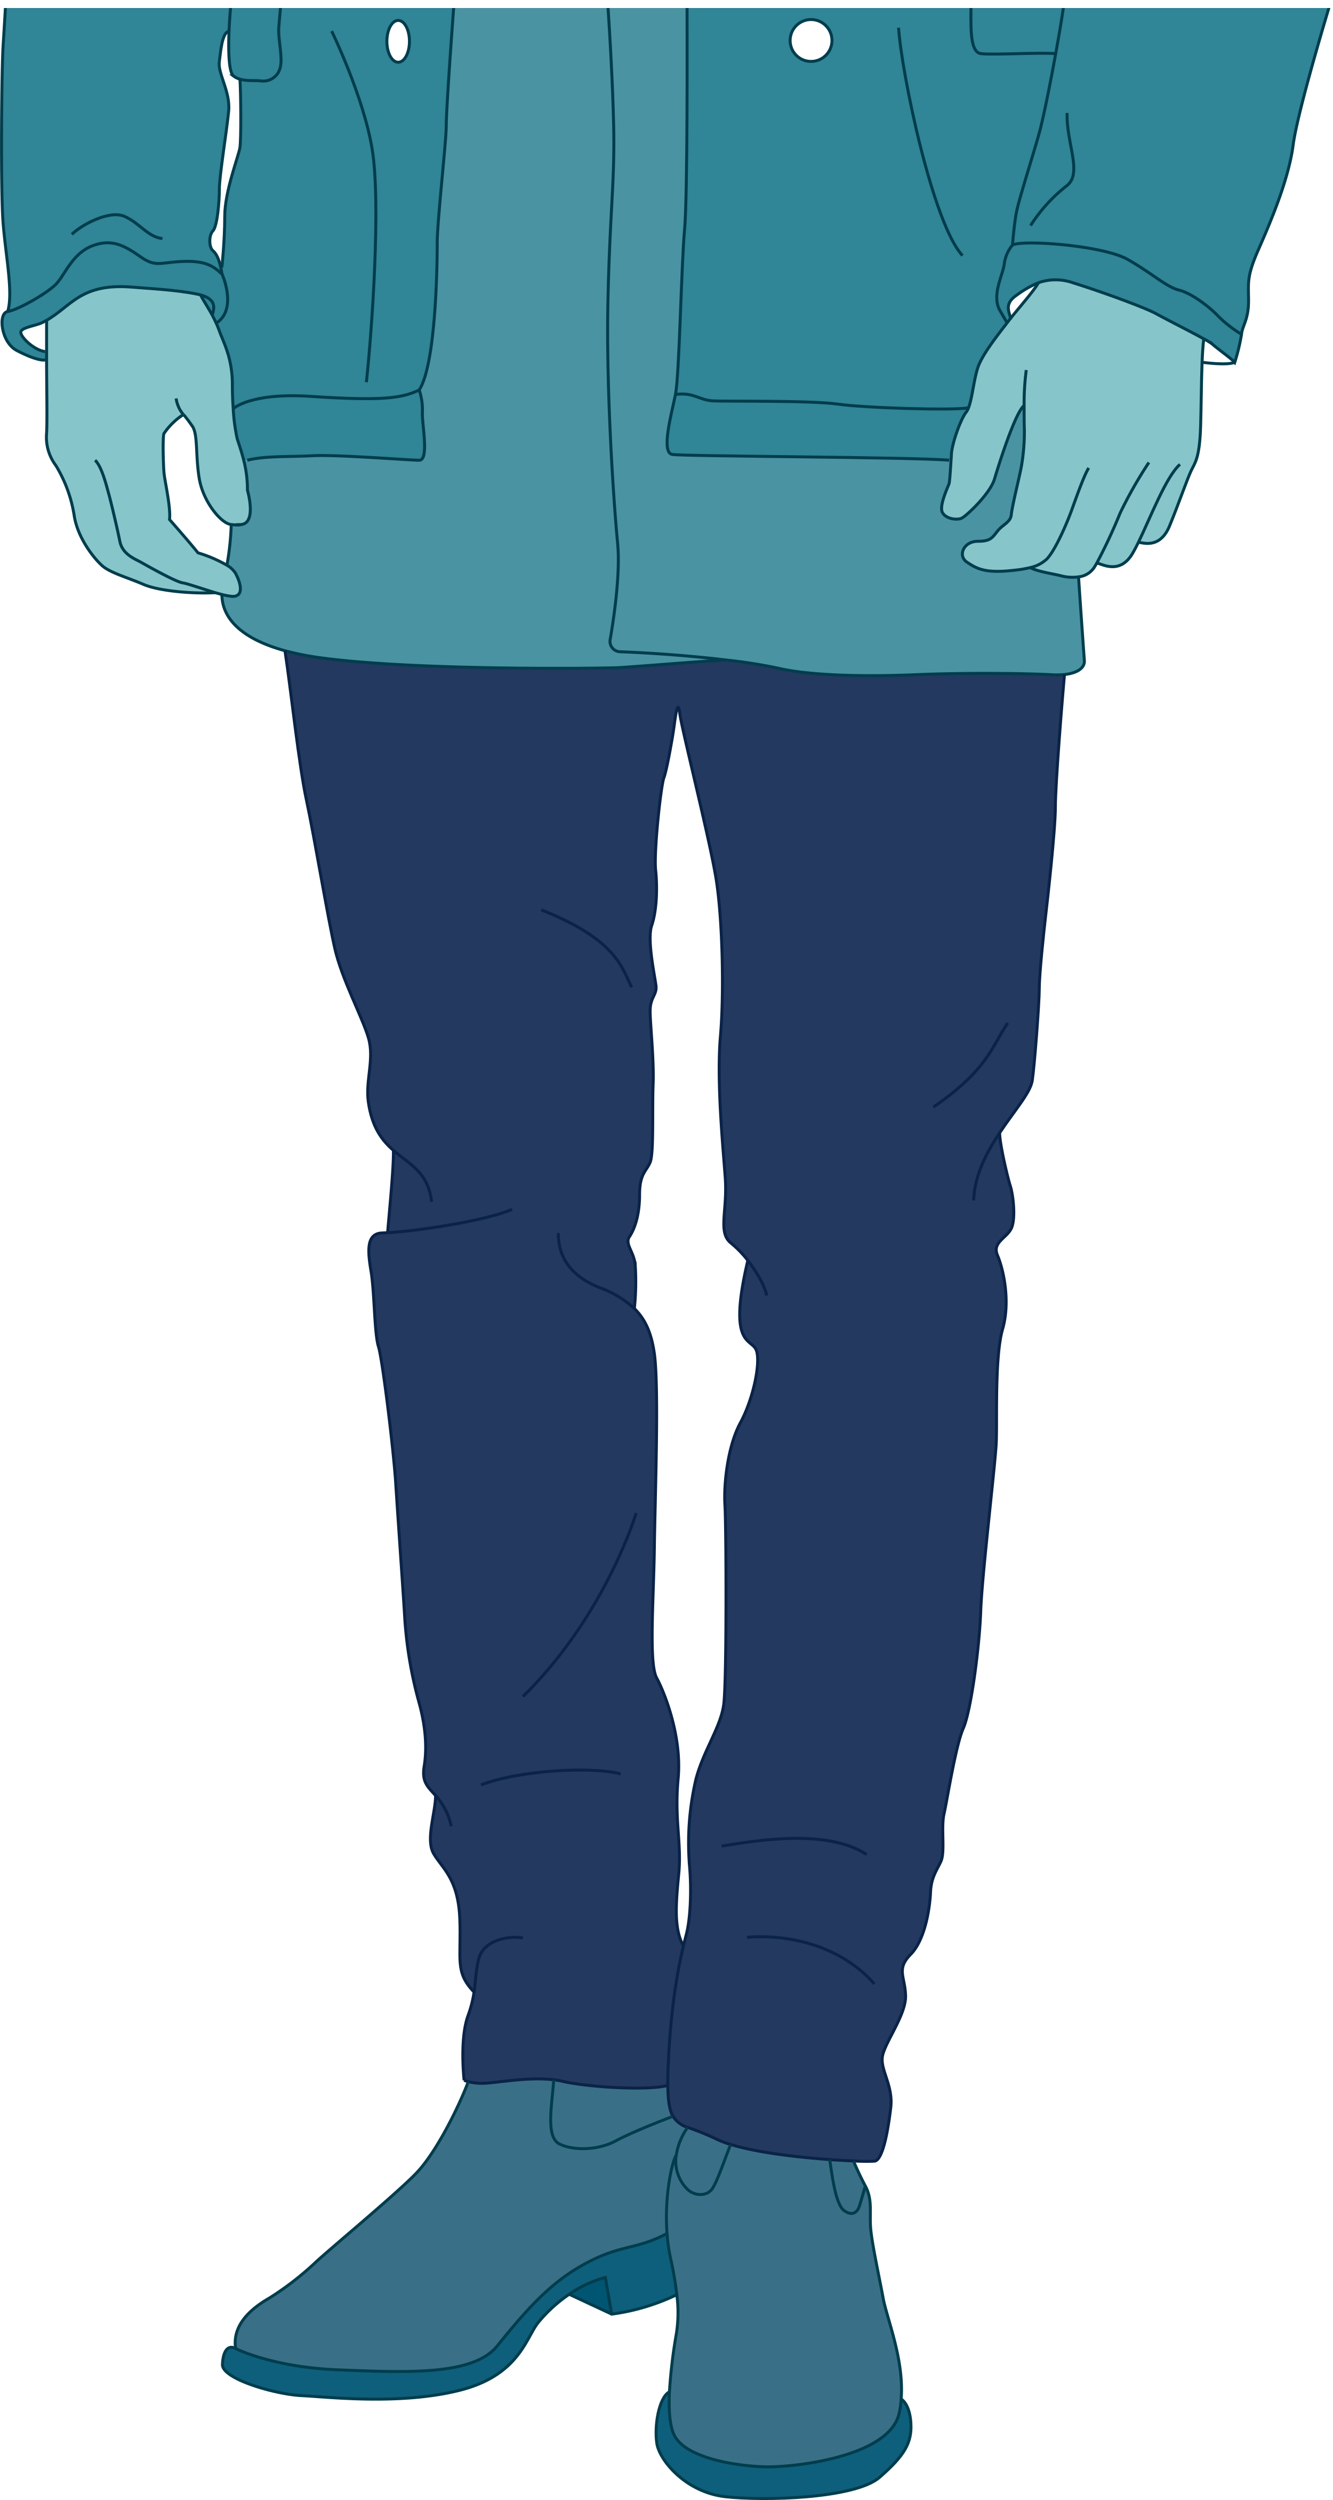 <svg xmlns="http://www.w3.org/2000/svg" xmlns:xlink="http://www.w3.org/1999/xlink" viewBox="0 0 337.01 631.72"><defs><style>.cls-1,.cls-10,.cls-11{fill:none;}.cls-2{clip-path:url(#clip-path);}.cls-3{fill:#308596;}.cls-4{fill:#86c5c9;}.cls-5{fill:#4a93a2;}.cls-6{fill:#233960;}.cls-7{fill:#0e5f7b;}.cls-8{fill:#3a7087;}.cls-9{fill:#005573;}.cls-10{stroke:#023d4d;}.cls-10,.cls-11{stroke-miterlimit:10;stroke-width:0.75px;}.cls-11{stroke:#0a2347;}</style><clipPath id="clip-path" transform="translate(-7.54)"><rect class="cls-1" y="2.02" width="350" height="643.2"/></clipPath></defs><title>guy</title><g id="Layer_2" data-name="Layer 2"><g id="Layer_1-2" data-name="Layer 1"><g class="cls-2"><path class="cls-3" d="M276.6.38H344s-8.39,27.51-9.52,36.22S328.81,56,325.73,63s-2.53,8.39-2.53,13.1-1.62,6.28-1.78,8.39A30.45,30.45,0,0,1,315.63,80c-2.2-2.36-6.76-5.86-10-6.68s-6.68-4.15-12.94-7.73-26.62-5-29.15-3.66c0,0,.37-5.13,1-8.3s4-13.8,5.73-19.9c1-3.71,2.76-12.22,4.19-20.15C275.36,8.45,276.18,3.58,276.6.38Z" transform="translate(-7.54)"/><path class="cls-3" d="M321.41,84.46a50.79,50.79,0,0,1-1.71,7.08c-.65-.81-4.64-3.66-5.69-4.64a15.81,15.81,0,0,0-2.12-1.3c-3.45-1.91-9.95-5.17-12.05-6.35-2.77-1.54-13.92-5.61-21-7.81a13.18,13.18,0,0,0-8.73-.05,25.54,25.54,0,0,0-5.51,3.14c-3.31,2.22-1.89,4.19-1.57,5.94l-.57.74-.28.36-1.92-3.29c-2-3.91.85-8.67,1.21-11.6a9.25,9.25,0,0,1,2.08-4.76c2.53-1.38,22.88.08,29.15,3.66s9.69,6.92,12.94,7.73,7.81,4.32,10,6.68A30.45,30.45,0,0,0,321.41,84.46Z" transform="translate(-7.54)"/><path class="cls-4" d="M268.07,143.44a30.57,30.57,0,0,1-4.37.71c-7.06.79-9.19-.43-11.63-2.06s-.88-5.29,2.73-5.29c3.29,0,3.66-.93,5-2.61s3.3-2.2,3.46-4.15,2.24-10.34,2.57-12.29a50.42,50.42,0,0,0,.73-9.27c-.07-1.25-.1-3.52-.06-5.95h-.11c-2.28,2-6.27,14.65-7.4,18.48s-7.17,9.36-8.3,9.93-4,.25-4.89-1.46,1.55-6.67,1.71-7.32.33-3.29.48-5.84c0-.51.06-1,.09-1.49.16-2.85,2.36-9,3.74-10.67a4,4,0,0,0,.59-1.11c.94-2.43,1.38-7.11,2.35-10.12,1.08-3.41,5.42-8.75,7.42-11.36l.28-.36.57-.74c2.1-2.65,6.07-7.18,7.09-9.07a13.18,13.18,0,0,1,8.73.05c7.08,2.2,18.23,6.27,21,7.81,2.11,1.17,8.6,4.43,12.05,6.35-.21,1.6-.34,3.64-.44,5.95-.19,4.8-.21,10.75-.37,16.2-.25,8.05-1.38,9.19-2.37,11.2s-3.18,8.33-5.46,13.95-6.26,4.48-7.89,4.16c-.51,1.05-1,2-1.45,2.76-3.18,5.37-7.49,2.85-9.05,2.44h0c-.25.45-.49.85-.71,1.19a5.4,5.4,0,0,1-3.92,2.31h0a11.17,11.17,0,0,1-4.3-.24C274.44,145.1,269.8,144.45,268.07,143.44Z" transform="translate(-7.54)"/><path class="cls-5" d="M281.69,166.92c.13,1.67-1.47,3.14-5,3.52a20.21,20.21,0,0,1-3.27.06c-5.87-.33-21-.57-34.68,0s-27,.12-34.51-1.66a130.77,130.77,0,0,0-13.31-2.08c-8.23-1-18.26-1.75-26.63-2.07a2.62,2.62,0,0,1-2.49-3.07c.92-5.32,2.62-16.63,1.89-24.3-1-10.33-2.93-38.57-2.45-61.24S163,46,162.68,31.64,161.15.38,161.15.38h20.09c0,10.1.17,49-.64,57.79s-1.3,36.64-2.29,41.52-3.74,14.65-.81,15.14,61.37.65,70,1.46l.48,0c-.15,2.55-.35,5.29-.48,5.84s-2.61,5.61-1.71,7.32,3.75,2,4.89,1.46,7.16-6.11,8.3-9.93,5.12-16.44,7.4-18.48h.11c0,2.43,0,4.69.06,5.95a50.42,50.42,0,0,1-.73,9.27c-.33,2-2.41,10.34-2.57,12.29s-2.13,2.5-3.46,4.15-1.71,2.61-5,2.61c-3.61,0-5.17,3.66-2.73,5.29s4.57,2.85,11.63,2.06a30.57,30.57,0,0,0,4.37-.71c1.73,1,6.38,1.66,7.84,2.08a11.17,11.17,0,0,0,4.3.24l0,.11C280.39,148.68,281.53,164.8,281.69,166.92Z" transform="translate(-7.54)"/><path class="cls-3" d="M253,.38H276.6c-.42,3.21-1.23,8.07-2.16,13.18-4-.36-15.67.37-18.84,0S253.16,5.26,253,.38Z" transform="translate(-7.54)"/><path class="cls-6" d="M168,330.68c2.82,2.79,4.28,6.31,5,11.32,1.22,8.78.17,36.38,0,49.24s-1.44,29,.58,32.72,6.43,14.82,5.44,25.4.93,16.28.14,24.25-1.14,13.74,1.11,17.94c.26-1.11.5-2,.7-2.8,1.14-4.39,1.3-11.88.81-17.25a70.61,70.61,0,0,1,1.63-22c1.95-7.32,6.19-13,7-18.72s.65-45.26.32-50.47.65-14.81,3.91-20.83,5.21-15.3,4-18.36-7.31-.74-2.1-22.75a27.32,27.32,0,0,0-4.13-4.23c-3.42-2.69-.86-8.18-1.46-16.48s-2.21-24.29-1.22-35.77.48-29.43-1-39.19-8.78-38.34-9.27-42.37-1.1.61-1.46,3.3-1.83,11-2.57,12.94-2.57,18.56-2.08,23.32.24,10.38-1,14,.85,12.94,1.09,15.27-1.49,2.81-1.48,6.35,1,12.21.75,18.56.21,17.34-.75,19.65-2.67,2.82-2.67,8.18-1.34,8.79-2.57,10.63,1.1,3.66,1.46,7.08A64.38,64.38,0,0,1,168,330.68Zm-60.95-40c-2.84-2.48-5.42-5.75-6.36-12.26-.77-5.4,1.63-10.91,0-16.28S94,247.5,92.2,239.69,87,211.19,85,202.24s-3.9-27.67-5.44-37.8a71.73,71.73,0,0,0,9.35,1.82c24.58,3.26,71.31,2.61,74.88,2.44s26.57-2.07,27.06-1.89h0a130.77,130.77,0,0,1,13.31,2.08c7.49,1.78,20.83,2.28,34.51,1.66s28.81-.37,34.68,0a20.21,20.21,0,0,0,3.27-.06c-.5,5.43-2.3,27.57-2.3,33.44s-2,23.6-2.44,27.34-1.63,14.82-1.63,18.56-1.21,19.57-1.78,23.28c-.48,3.08-4.51,7.58-8.24,13.18,0,2.86,2.06,11.48,2.7,13.43s1.38,7.57.41,10.34-5.12,3.75-3.66,7.17,3.34,11.55,1.3,18.64-1.35,23-1.61,28.72-3.6,33.38-3.92,42.49-2.45,25.24-4.4,29.64-4.07,18.07-4.88,21.65.33,9.6-.81,12.05-2.45,4.06-2.61,7.81-1.3,11.88-5,15.63-1.46,5.53-1.3,10.42-5.37,12-5.87,15.46,2.77,7.33,2.12,12.86-1.95,13.18-4.07,13.52a46.5,46.5,0,0,1-5.28-.05c-1.72-.07-3.78-.18-6-.34-7.92-.56-18.23-1.72-25-3.78a25.13,25.13,0,0,1-4-1.53,66.51,66.51,0,0,0-6.88-2.79,6.82,6.82,0,0,1-3.8-2.79c-.88-1.5-1.29-3.82-1.33-7.81-5.37,1.34-20.38.37-26.62-1.1a16.73,16.73,0,0,0-2.09-.36c-6-.75-13.69.64-17,.85a14.53,14.53,0,0,1-4.66-.38,6.34,6.34,0,0,1-1-.35s-1.21-10.32,1-16.36a29.08,29.08,0,0,0,1.51-5.91c-5-5.13-3.21-8.34-3.61-18.51s-4.48-12.78-6.6-16.44.49-10.26.48-14.8c-1.9-2.15-3.49-3.39-2.84-7.35.51-3.12.81-8.46-1.3-16.11a105.11,105.11,0,0,1-3.58-20.83c-.33-5.53-1.79-26.3-2.31-34.52s-3.32-31.25-4.37-34.59-1-13.68-1.87-19-1.13-9.27,2.45-9.69l1.71-.08C105.81,307.9,107.14,295.08,107,290.69Z" transform="translate(-7.54)"/><path class="cls-3" d="M274.44,13.56C273,21.49,271.29,30,270.25,33.71c-1.7,6.11-5.12,16.72-5.73,19.9s-1,8.3-1,8.3a9.25,9.25,0,0,0-2.08,4.76c-.36,2.93-3.17,7.69-1.21,11.6l1.92,3.29c-2,2.61-6.34,8-7.42,11.36-1,3-1.4,7.69-2.35,10.12-3.56.76-26.39.06-33.07-.92s-28.16-.65-31.58-.82-4.88-2.27-9.44-1.61c1-4.88,1.46-32.72,2.29-41.52s.64-47.69.64-57.79H253c.12,4.88-.61,12.82,2.57,13.18S270.45,13.2,274.44,13.56Zm-56.57-3.33a5.29,5.29,0,1,0-5.29,5.28A5.29,5.29,0,0,0,217.88,10.23Z" transform="translate(-7.54)"/><path class="cls-3" d="M252.41,103a4,4,0,0,1-.59,1.11c-1.38,1.71-3.58,7.82-3.74,10.67,0,.48-.06,1-.09,1.49l-.48,0c-8.63-.81-67.07-1-70-1.46s-.16-10.26.81-15.14c4.56-.65,6,1.43,9.44,1.61s24.9-.15,31.58.82S248.85,103.8,252.41,103Z" transform="translate(-7.54)"/><path class="cls-7" d="M237.84,612.31c.3,5-1.73,8.3-7.92,13.68s-29.14,6-39.07,4.88-16.6-9.11-17.25-13.51.49-11.56,3.21-13c-.19,4.19,0,8.26,1.11,10.74,2.77,6.19,16.6,8.14,23.6,8.22s31-2.52,33.38-13.6a24.29,24.29,0,0,0,.49-3.5S237.53,607.31,237.84,612.31Z" transform="translate(-7.54)"/><path class="cls-8" d="M176.19,564.32c-.68-9.05,1.08-17.46,2.23-19.64h.08a10,10,0,0,0,2.88,8.54c1.82,1.71,4.76,1.71,6.11,0s3.42-8.06,4.78-11.33c6.82,2.06,17.12,3.22,25,3.78.41,2.35,1.3,11.13,3.58,12.84s3.5.24,3.91-1,1.54-5.21,1.54-5.21c1.79,3.34,1.06,6.43,1.3,10.28s2.12,12.27,3.18,18c.94,5.18,5.35,15.51,4.56,25.56a24.29,24.29,0,0,1-.49,3.5c-2.37,11.08-26.38,13.68-33.38,13.6s-20.83-2-23.6-8.22c-1.1-2.48-1.3-6.55-1.11-10.74a132,132,0,0,1,1.76-14.74,34.18,34.18,0,0,0,.1-9.78,86.29,86.29,0,0,0-1.57-9.18A45.77,45.77,0,0,1,176.19,564.32Z" transform="translate(-7.54)"/><path class="cls-8" d="M226.34,552.33s-1.14,4-1.54,5.21-1.62,2.68-3.91,1-3.17-10.5-3.58-12.84c2.25.16,4.3.27,6,.34C223.33,546,224.55,549,226.34,552.33Z" transform="translate(-7.54)"/><path class="cls-5" d="M190.89,166.8h0c-.49-.17-23.48,1.73-27.06,1.89s-50.3.82-74.88-2.44a71.73,71.73,0,0,1-9.35-1.82c-15.41-4.2-15.89-11.78-16-14.24a15.64,15.64,0,0,0,2.55.47c2.93.18,2.38-3,.85-5.86a6.14,6.14,0,0,0-2.15-2h0A67.88,67.88,0,0,0,66,132.55c2.62.24,2.26,0,2.26,0,4.33-.12,1.81-8.67,1.81-8.67a29.9,29.9,0,0,0-.89-7.39l.89-.2c4.55-1.14,10.42-.81,16.6-1.14s24.25,1.14,26.86,1.14.65-9.27.81-12.21a15.36,15.36,0,0,0-.81-5.53c4.23-6.51,4.56-31.42,4.56-37.12s2.28-25.56,2.28-29.63,1.46-24.58,2-31.42h38.79s1.21,16.93,1.53,31.26-1,21.82-1.46,44.49,1.46,50.91,2.45,61.24c.72,7.67-1,19-1.89,24.3a2.62,2.62,0,0,0,2.49,3.07C172.63,165,182.65,165.84,190.89,166.8Z" transform="translate(-7.54)"/><path class="cls-8" d="M192.26,541.89c-1.36,3.27-3.44,9.62-4.78,11.33s-4.28,1.71-6.11,0a10,10,0,0,1-2.88-8.54,16.54,16.54,0,0,1,2.88-7.11,66.51,66.51,0,0,1,6.88,2.79A25.13,25.13,0,0,0,192.26,541.89Z" transform="translate(-7.54)"/><path class="cls-7" d="M151.43,579.7a37,37,0,0,0-7.88,7.19c-3.1,3.91-4.87,13.38-20,17.12s-33.21,1.63-39.79,1.3-20.11-4.23-20-7.89,1.55-5,3.34-4c0,0,9.28,4.72,25.89,5.37s34.06,1.6,40.21-6c7.81-9.69,13.76-16.34,22.71-21.06s12.34-3.2,20.25-7.4a45.77,45.77,0,0,0,.9,6.33,86.29,86.29,0,0,1,1.57,9.18h-.1a54.74,54.74,0,0,1-16.39,4.88l-1.6-9.27A29.06,29.06,0,0,0,151.43,579.7Z" transform="translate(-7.54)"/><path class="cls-8" d="M181.37,537.57a16.54,16.54,0,0,0-2.88,7.11h-.08c-1.14,2.19-2.91,10.59-2.23,19.64-7.91,4.2-11.32,2.69-20.25,7.4S141,583.1,133.23,592.78c-6.16,7.63-23.61,6.68-40.21,6s-25.89-5.37-25.89-5.37c-1.13-7,5.87-11.24,8.63-12.86a76.25,76.25,0,0,0,11.39-8.79c3.42-3.25,20.19-17.09,25.57-22.63s11.23-17.75,13.2-23.17a14.53,14.53,0,0,0,4.66.38c3.27-.21,10.92-1.6,17-.85-.35,6-2.19,14.45,1.48,16.24s9.93,1.54,14.24-.82,13.91-6,14.32-6.15A6.82,6.82,0,0,0,181.37,537.57Z" transform="translate(-7.54)"/><path class="cls-8" d="M176.24,527c0,4,.45,6.31,1.33,7.81-.41.16-10.09,3.84-14.32,6.15s-10.58,2.61-14.24.82-1.83-10.26-1.48-16.24a16.73,16.73,0,0,1,2.09.36C155.85,527.34,170.86,528.32,176.24,527Z" transform="translate(-7.54)"/><path class="cls-9" d="M160.57,575.45l1.6,9.27-10.74-5A29.06,29.06,0,0,1,160.57,575.45Z" transform="translate(-7.54)"/><path class="cls-3" d="M78.6.38h43.75c-.53,6.84-2,27.35-2,31.42s-2.28,23.93-2.28,29.63-.33,30.61-4.56,37.12c-4.4,2.12-9.45,2.81-27.51,1.61-15.23-1-19.51,3.12-19.51,3.12-.13-1.82-.21-3.88-.21-6.08,0-6.84-2.32-10.81-3.31-13.62-.23-.66-.5-1.3-.78-1.91l.08,0c5.36-3.59,1.34-12.38,1.34-12.38-.09-.57-.18-1.09-.29-1.57l.29-.06s.73-6.59.73-12.94,3.5-15.14,3.84-17.34.23-14.25,0-17.29c1.78.54,3.9.26,5.36.45a4.39,4.39,0,0,0,4.82-3.34c.71-2.53-.59-7.33-.35-10.26S78.6.38,78.6.38Zm32.45,10.08c0-2.93-1.27-5.29-2.85-5.29s-2.86,2.37-2.86,5.29,1.27,5.28,2.86,5.28S111.06,13.37,111.06,10.45Z" transform="translate(-7.54)"/><path class="cls-3" d="M113.52,98.54a15.36,15.36,0,0,1,.81,5.53c-.16,2.94,1.79,12.21-.81,12.21s-20.67-1.46-26.86-1.14-12.05,0-16.6,1.14l-.89.2c-.67-2.83-1.51-5-1.71-5.67a47.09,47.09,0,0,1-1-7.54s4.28-4.12,19.51-3.12C104.07,101.35,109.12,100.66,113.52,98.54Z" transform="translate(-7.54)"/><path class="cls-3" d="M66,.38H78.6S78.28,4,78,6.89s1.06,7.73.35,10.26a4.39,4.39,0,0,1-4.82,3.34C72.1,20.3,70,20.58,68.2,20a4.6,4.6,0,0,1-1.64-.85c-1.2-1-1.32-6.38-1.12-11.32C65.56,4.85,65.8,2,66,.38Z" transform="translate(-7.54)"/><path class="cls-4" d="M53.9,104.75A17.1,17.1,0,0,0,49,109.53c-.37.79-.18,7.82,0,9.9s1.76,8.78,1.4,11.84c0,0,4.94,5.61,7.2,8.42a34,34,0,0,1,7.32,3.14,6.14,6.14,0,0,1,2.15,2c1.52,2.81,2.08,6-.85,5.86a15.64,15.64,0,0,1-2.55-.47c-.53-.13-1.09-.29-1.66-.45-4.7.31-13.86-.24-18.14-2.07s-8.42-2.94-10.44-4.7-6.29-7-7.14-12.82a34.51,34.51,0,0,0-4.64-12.57,11.84,11.84,0,0,1-2.32-8.12c.19-3.33,0-12.35,0-18.58,0-.72,0-1.4,0-2,0-.81,0-1.53,0-2.16,0-3.83,0-5.24,0-5.72,6.37-3.6,8.68-9.55,21.91-8.4,3.69.32,10.82.65,16.11,1.71.35.07.68.15,1,.23.69,1.5,2.55,4.05,3.94,7.15.28.61.55,1.25.78,1.91,1,2.81,3.31,6.78,3.31,13.62,0,2.2.08,4.25.21,6.08a47.09,47.09,0,0,0,1,7.54c.2.72,1,2.85,1.71,5.67a29.9,29.9,0,0,1,.89,7.39s2.52,8.55-1.81,8.67c0,0,.36.24-2.26,0s-7.15-5.81-8.12-11.66-.31-10.81-1.65-13.06a37.26,37.26,0,0,0-2.31-3.08Z" transform="translate(-7.54)"/><path class="cls-3" d="M9,.38H66c-.19,1.6-.43,4.47-.56,7.49h-.08c-1.68.61-2,4.88-2.37,7.82s2.84,7.52,2.37,12.41S63,44.45,63,47.75s-.53,9.44-1.63,10.59-1,4.19,0,5c.81.71,1.48,1.94,2,4.29.11.48.2,1,.29,1.57-2.12-2-4.15-3.42-9.93-3.18S46.94,67.61,43,64.84s-7.24-4.64-12.21-2.69-6.83,7.24-9,9.56-9.77,6.64-12.29,7C10.92,74,9,64.84,8.33,56.42s-.39-38.83,0-44.94S9,.38,9,.38Z" transform="translate(-7.54)"/><path class="cls-3" d="M19.26,81c-.34.19-.69.37-1.05.55-1.63.79-4.88,1.14-5.37,2.21s3.1,4.71,6.11,5.12h.33c0,.63,0,1.31,0,2H19.1s-1.55.63-7.32-2.36C7.74,86.45,7,79,9.49,78.68s10.1-4.63,12.29-7,4.07-7.61,9-9.56,8.31-.08,12.21,2.69,4.88,1.46,10.67,1.22,7.81,1.22,9.93,3.18c0,0,4,8.79-1.34,12.38l-.08,0C60.81,78.57,59,76,58.26,74.52c-.3-.08-.63-.16-1-.23C52,73.22,44.86,72.89,41.17,72.57,27.94,71.42,25.63,77.37,19.26,81Z" transform="translate(-7.54)"/><path class="cls-10" d="M181.24.38c0,10.1.17,49-.64,57.79s-1.3,36.64-2.29,41.52-3.74,14.65-.81,15.14,61.37.65,70,1.46" transform="translate(-7.54)"/><path class="cls-10" d="M276.6.38c-.42,3.21-1.23,8.07-2.16,13.18C273,21.49,271.29,30,270.25,33.71c-1.7,6.11-5.12,16.72-5.73,19.9s-1,8.3-1,8.3a9.25,9.25,0,0,0-2.08,4.76c-.36,2.93-3.17,7.69-1.21,11.6l1.92,3.29.15.25" transform="translate(-7.54)"/><path class="cls-10" d="M263.53,61.91c2.53-1.38,22.88.08,29.15,3.66s9.69,6.92,12.94,7.73,7.81,4.32,10,6.68a30.45,30.45,0,0,0,5.79,4.48" transform="translate(-7.54)"/><path class="cls-10" d="M270.11,71.39c-1,1.89-5,6.43-7.09,9.07l-.57.74-.28.36c-2,2.61-6.34,8-7.42,11.36-1,3-1.4,7.69-2.35,10.12a4,4,0,0,1-.59,1.11c-1.38,1.71-3.58,7.82-3.74,10.67,0,.48-.06,1-.09,1.49-.15,2.55-.35,5.29-.48,5.84s-2.61,5.61-1.71,7.32,3.75,2,4.89,1.46,7.16-6.11,8.3-9.93,5.12-16.44,7.4-18.48" transform="translate(-7.54)"/><path class="cls-10" d="M267,93.5a64.05,64.05,0,0,0-.54,9c0,2.43,0,4.69.06,5.95a50.42,50.42,0,0,1-.73,9.27c-.33,2-2.41,10.34-2.57,12.29s-2.13,2.5-3.46,4.15-1.71,2.61-5,2.61c-3.61,0-5.17,3.66-2.73,5.29s4.57,2.85,11.63,2.06a30.57,30.57,0,0,0,4.37-.71,8.91,8.91,0,0,0,4.18-2.17c2.2-2.28,5.12-9.19,6.19-12.12s3.18-9,4.39-10.88" transform="translate(-7.54)"/><path class="cls-10" d="M268.07,143.44c1.73,1,6.38,1.66,7.84,2.08a11.17,11.17,0,0,0,4.3.24h0a5.4,5.4,0,0,0,3.92-2.31c.22-.34.46-.74.71-1.19a136.29,136.29,0,0,0,5.89-12.61A107.42,107.42,0,0,1,298,116.86" transform="translate(-7.54)"/><path class="cls-10" d="M284.85,142.24c1.56.41,5.88,2.94,9.05-2.44.45-.77.94-1.7,1.45-2.76,3.06-6.29,7-16.63,10.51-19.7" transform="translate(-7.54)"/><path class="cls-10" d="M295.36,137c1.63.32,5.59,1.45,7.89-4.16s4.49-11.94,5.46-13.95,2.12-3.15,2.37-11.2c.16-5.45.18-11.4.37-16.2.1-2.31.23-4.34.44-5.95" transform="translate(-7.54)"/><path class="cls-10" d="M311.45,91.54s6.38.89,8.25,0" transform="translate(-7.54)"/><path class="cls-10" d="M178.31,99.68c4.56-.65,6,1.43,9.44,1.61s24.9-.15,31.58.82,29.51,1.68,33.07.92" transform="translate(-7.54)"/><path class="cls-10" d="M122.36.38c-.53,6.84-2,27.35-2,31.42s-2.28,23.93-2.28,29.63-.33,30.61-4.56,37.12a15.36,15.36,0,0,1,.81,5.53c-.16,2.94,1.79,12.21-.81,12.21s-20.67-1.46-26.86-1.14-12.05,0-16.6,1.14" transform="translate(-7.54)"/><path class="cls-10" d="M66,.38c-.19,1.6-.43,4.47-.56,7.49-.2,4.94-.08,10.31,1.12,11.32A4.6,4.6,0,0,0,68.2,20c1.78.54,3.9.26,5.36.45a4.39,4.39,0,0,0,4.82-3.34c.71-2.53-.59-7.33-.35-10.26S78.6.38,78.6.38" transform="translate(-7.54)"/><path class="cls-10" d="M68.2,20c.23,3,.34,15.1,0,17.29s-3.84,11-3.84,17.34-.73,12.94-.73,12.94" transform="translate(-7.54)"/><path class="cls-10" d="M65.35,7.86c-1.68.61-2,4.88-2.37,7.82s2.84,7.52,2.37,12.41S63,44.45,63,47.75s-.53,9.44-1.63,10.59-1,4.19,0,5c.81.71,1.48,1.94,2,4.29.11.48.2,1,.29,1.57,0,0,4,8.79-1.34,12.38" transform="translate(-7.54)"/><path class="cls-10" d="M61.25,79.52c.37-1.52,1.2-3.84-3-5-.3-.08-.63-.16-1-.23C52,73.22,44.86,72.89,41.17,72.57c-13.22-1.15-15.54,4.8-21.91,8.4-.34.19-.69.37-1.05.55-1.63.79-4.88,1.14-5.37,2.21s3.1,4.71,6.11,5.12" transform="translate(-7.54)"/><path class="cls-10" d="M63.63,69.24c-2.12-2-4.15-3.42-9.93-3.18S46.94,67.61,43,64.84s-7.24-4.64-12.21-2.69-6.83,7.24-9,9.56-9.77,6.64-12.29,7-1.75,7.77,2.29,9.86c5.76,3,7.32,2.36,7.32,2.36" transform="translate(-7.54)"/><path class="cls-10" d="M9.49,78.68C10.92,74,9,64.84,8.33,56.42s-.39-38.83,0-44.94S9,.38,9,.38H344s-8.39,27.51-9.52,36.22S328.81,56,325.73,63s-2.53,8.39-2.53,13.1-1.62,6.28-1.78,8.39a50.79,50.79,0,0,1-1.71,7.08c-.65-.81-4.64-3.66-5.69-4.64a15.81,15.81,0,0,0-2.12-1.3c-3.45-1.91-9.95-5.17-12.05-6.35-2.77-1.54-13.92-5.61-21-7.81a13.18,13.18,0,0,0-8.73-.05,25.54,25.54,0,0,0-5.51,3.14c-3.31,2.22-1.89,4.19-1.57,5.94l0,.17" transform="translate(-7.54)"/><path class="cls-10" d="M53.9,104.75a8,8,0,0,1-1.83-4.07" transform="translate(-7.54)"/><path class="cls-10" d="M58.26,74.52c.69,1.5,2.55,4.05,3.94,7.15.28.61.55,1.25.78,1.91,1,2.81,3.31,6.78,3.31,13.62,0,2.2.08,4.25.21,6.08a47.09,47.09,0,0,0,1,7.54c.2.72,1,2.85,1.71,5.67a29.9,29.9,0,0,1,.89,7.39s2.52,8.55-1.81,8.67c0,0,.36.24-2.26,0s-7.15-5.81-8.12-11.66-.31-10.81-1.65-13.06a37.26,37.26,0,0,0-2.31-3.08" transform="translate(-7.54)"/><path class="cls-10" d="M53.91,104.75h0A17.1,17.1,0,0,0,49,109.53c-.37.79-.18,7.82,0,9.9s1.76,8.78,1.4,11.84c0,0,4.94,5.61,7.2,8.42a34,34,0,0,1,7.32,3.14,6.14,6.14,0,0,1,2.15,2c1.52,2.81,2.08,6-.85,5.86a15.64,15.64,0,0,1-2.55-.47c-.53-.13-1.09-.29-1.66-.45-3.32-1-7.17-2.34-8.3-2.5-1.71-.24-8.79-4.21-10.38-5.12s-4.82-2-5.49-5.37S35.52,126.5,35,124.67s-1.71-6.82-3.42-8.38" transform="translate(-7.54)"/><path class="cls-10" d="M253,.38c.12,4.88-.61,12.82,2.57,13.18s14.85-.36,18.84,0" transform="translate(-7.54)"/><path class="cls-10" d="M217.88,10.23a5.29,5.29,0,1,1-5.29-5.29A5.29,5.29,0,0,1,217.88,10.23Z" transform="translate(-7.54)"/><path class="cls-10" d="M111.06,10.45c0,2.92-1.27,5.28-2.85,5.28s-2.86-2.37-2.86-5.28,1.27-5.29,2.86-5.29S111.06,7.52,111.06,10.45Z" transform="translate(-7.54)"/><path class="cls-10" d="M113.52,98.54c-4.4,2.12-9.45,2.81-27.51,1.61-15.23-1-19.51,3.12-19.51,3.12" transform="translate(-7.54)"/><path class="cls-10" d="M25.7,59.22C28.05,56.86,35.14,53,39,54.67s5.87,5.2,9.6,5.61" transform="translate(-7.54)"/><path class="cls-10" d="M100.17,96.58c1.47-13.68,3.67-45.42,1.47-58.84S91.39,7.86,91.39,7.86" transform="translate(-7.54)"/><path class="cls-10" d="M234.72,7c.73,11.43,8.63,49.52,16.16,57.58" transform="translate(-7.54)"/><path class="cls-10" d="M268.08,57a40.58,40.58,0,0,1,9.25-10.14c3.91-3.18-.24-10.75,0-18.32" transform="translate(-7.54)"/><path class="cls-10" d="M62,149.75c-4.7.31-13.86-.24-18.14-2.07s-8.42-2.94-10.44-4.7-6.29-7-7.14-12.82a34.51,34.51,0,0,0-4.64-12.57,11.84,11.84,0,0,1-2.32-8.12c.19-3.33,0-12.35,0-18.58,0-.72,0-1.4,0-2,0-.81,0-1.53,0-2.16,0-3.83,0-5.24,0-5.72v-.23" transform="translate(-7.54)"/><path class="cls-10" d="M66,132.55a67.88,67.88,0,0,1-1.1,10.27" transform="translate(-7.54)"/><path class="cls-10" d="M63.63,150.2c.07,2.46.55,10,16,14.24a71.73,71.73,0,0,0,9.35,1.82c24.58,3.26,71.31,2.61,74.88,2.44s26.57-2.07,27.06-1.89" transform="translate(-7.54)"/><path class="cls-10" d="M280.23,145.86c.16,2.82,1.3,18.94,1.46,21.05.13,1.67-1.47,3.14-5,3.52a20.21,20.21,0,0,1-3.27.06c-5.87-.33-21-.57-34.68,0s-27,.12-34.51-1.66a130.77,130.77,0,0,0-13.31-2.08c-8.23-1-18.26-1.75-26.63-2.07a2.62,2.62,0,0,1-2.49-3.07c.92-5.32,2.62-16.63,1.89-24.3-1-10.33-2.93-38.57-2.45-61.24S163,46,162.68,31.64,161.15.38,161.15.38" transform="translate(-7.54)"/><path class="cls-11" d="M276.66,170.44c-.5,5.43-2.3,27.57-2.3,33.44s-2,23.6-2.44,27.34-1.63,14.82-1.63,18.56-1.21,19.57-1.78,23.28c-.48,3.08-4.51,7.58-8.24,13.18-3.29,4.92-6.35,10.7-6.58,17.09" transform="translate(-7.54)"/><path class="cls-11" d="M260.27,286.24c0,2.86,2.06,11.48,2.7,13.43s1.38,7.57.41,10.34-5.12,3.75-3.66,7.17,3.34,11.55,1.3,18.64-1.35,23-1.61,28.72-3.6,33.38-3.92,42.49-2.45,25.24-4.4,29.64-4.07,18.07-4.88,21.65.33,9.6-.81,12.05-2.45,4.06-2.61,7.81-1.3,11.88-5,15.63-1.46,5.53-1.3,10.42-5.37,12-5.87,15.46,2.77,7.33,2.12,12.86-1.95,13.18-4.07,13.52a46.5,46.5,0,0,1-5.28-.05c-1.72-.07-3.78-.18-6-.34-7.92-.56-18.23-1.72-25-3.78a25.13,25.13,0,0,1-4-1.53,66.51,66.51,0,0,0-6.88-2.79,6.82,6.82,0,0,1-3.8-2.79c-.88-1.5-1.29-3.82-1.33-7.81,0-1.6,0-3.47.12-5.65.68-15,2.58-24.45,3.86-29.77.26-1.11.5-2,.7-2.8,1.14-4.39,1.3-11.88.81-17.25a70.61,70.61,0,0,1,1.63-22c1.95-7.32,6.19-13,7-18.72s.65-45.26.32-50.47.65-14.81,3.91-20.83,5.21-15.3,4-18.36-7.31-.74-2.1-22.75c0,0,0-.05,0-.08" transform="translate(-7.54)"/><path class="cls-11" d="M201.39,327.34c-.61-2.73-2.64-6.13-4.9-9a27.32,27.32,0,0,0-4.13-4.23c-3.42-2.69-.86-8.18-1.46-16.48s-2.21-24.29-1.22-35.77.48-29.43-1-39.19-8.78-38.34-9.27-42.37-1.1.61-1.46,3.3-1.83,11-2.57,12.94-2.57,18.56-2.08,23.32.24,10.38-1,14,.85,12.94,1.09,15.27-1.49,2.81-1.48,6.35,1,12.21.75,18.56.21,17.34-.75,19.65-2.67,2.82-2.67,8.18-1.34,8.79-2.57,10.63,1.1,3.66,1.46,7.08a64.38,64.38,0,0,1-.21,11c0,.08,0,.15,0,.2" transform="translate(-7.54)"/><path class="cls-11" d="M148.69,311.55c0,4,1.22,10.08,10.34,13.76a26.34,26.34,0,0,1,8.94,5.37c2.82,2.79,4.28,6.31,5,11.32,1.22,8.78.17,36.38,0,49.24s-1.44,29,.58,32.72,6.43,14.82,5.44,25.4.93,16.28.14,24.25-1.14,13.74,1.11,17.94" transform="translate(-7.54)"/><path class="cls-11" d="M79.59,164.44c1.54,10.13,3.5,28.84,5.44,37.8s5.37,29.63,7.17,37.45,6.84,17.09,8.46,22.46-.77,10.88,0,16.28c.93,6.51,3.52,9.79,6.36,12.26,4.12,3.59,8.77,5.45,9.65,13" transform="translate(-7.54)"/><path class="cls-11" d="M105.54,311.55a.25.25,0,0,1,0-.08c.26-3.57,1.58-16.39,1.46-20.78" transform="translate(-7.54)"/><path class="cls-11" d="M137,305.57c-5.59,2.53-21.87,5.31-31.49,5.91l-1.71.08c-3.58.41-3.34,4.4-2.45,9.69s.81,15.63,1.87,19,3.85,26.37,4.37,34.59,2,29,2.31,34.52a105.11,105.11,0,0,0,3.58,20.83c2.12,7.65,1.81,13,1.3,16.11-.65,4,.93,5.2,2.84,7.35a16.42,16.42,0,0,1,4,7.8" transform="translate(-7.54)"/><path class="cls-11" d="M117.67,453.61c0,4.54-2.6,11.13-.48,14.8s6.19,6.19,6.6,16.44-1.35,13.37,3.61,18.51l.13.13" transform="translate(-7.54)"/><path class="cls-11" d="M139.73,489.68c-3.3-.61-10.08.36-11.23,5.55-.71,3.17-.71,5.45-1.11,8.13a29.08,29.08,0,0,1-1.51,5.91c-2.2,6-1,16.36-1,16.36a6.34,6.34,0,0,0,1,.35,14.53,14.53,0,0,0,4.66.38c3.27-.21,10.92-1.6,17-.85a16.73,16.73,0,0,1,2.09.36c6.24,1.47,21.25,2.45,26.62,1.1" transform="translate(-7.54)"/><path class="cls-11" d="M196.39,489.51c6.35-.59,21.81.06,32.22,11.78" transform="translate(-7.54)"/><path class="cls-11" d="M190,466.46c8.3-1.3,26.38-4.56,36.64,2.12" transform="translate(-7.54)"/><path class="cls-11" d="M129.16,451c9.77-3.74,28.1-4.72,35.29-2.77" transform="translate(-7.54)"/><path class="cls-11" d="M168.39,382.33c-3.1,9.56-11.89,29.92-28.65,46.36" transform="translate(-7.54)"/><path class="cls-11" d="M167.26,249.47c-2.46-4.68-3.58-11.94-22.88-19.57" transform="translate(-7.54)"/><path class="cls-11" d="M262.32,258.49c-3.91,5.61-4.89,11.72-18.81,21.25" transform="translate(-7.54)"/><path class="cls-10" d="M125.92,526c-2,5.42-7.83,17.64-13.2,23.17s-22.15,19.38-25.57,22.63a76.25,76.25,0,0,1-11.39,8.79C73,582.2,66,586.44,67.12,593.43c0,0,9.28,4.72,25.89,5.37s34.06,1.6,40.21-6c7.81-9.69,13.76-16.34,22.71-21.06s12.34-3.2,20.25-7.4l.05,0" transform="translate(-7.54)"/><path class="cls-10" d="M147.53,525.51c-.35,6-2.19,14.45,1.48,16.24s9.93,1.54,14.24-.82,13.91-6,14.32-6.15h0" transform="translate(-7.54)"/><path class="cls-10" d="M67.12,593.43c-1.78-1-3.17.32-3.34,4s13.35,7.57,20,7.89,24.65,2.45,39.79-1.3,16.92-13.21,20-17.12a37,37,0,0,1,7.88-7.19,29.06,29.06,0,0,1,9.13-4.25l1.6,9.27a54.74,54.74,0,0,0,16.39-4.88" transform="translate(-7.54)"/><polyline class="cls-10" points="154.63 584.72 143.89 579.7 143.79 579.65"/><path class="cls-10" d="M192.26,541.89c-1.36,3.27-3.44,9.62-4.78,11.33s-4.28,1.71-6.11,0a10,10,0,0,1-2.88-8.54,16.54,16.54,0,0,1,2.88-7.11" transform="translate(-7.54)"/><path class="cls-10" d="M178.41,544.68c-1.14,2.19-2.91,10.59-2.23,19.64a45.77,45.77,0,0,0,.9,6.33,86.29,86.29,0,0,1,1.57,9.18,34.18,34.18,0,0,1-.1,9.78,132,132,0,0,0-1.76,14.74c-.19,4.19,0,8.26,1.11,10.74,2.77,6.19,16.6,8.14,23.6,8.22s31-2.52,33.38-13.6a24.29,24.29,0,0,0,.49-3.5c.79-10-3.62-20.37-4.56-25.56-1.06-5.77-2.94-14.2-3.18-18s.49-6.94-1.3-10.28-3-6.32-3-6.32" transform="translate(-7.54)"/><path class="cls-10" d="M217.3,545.67c.41,2.35,1.3,11.13,3.58,12.84s3.5.24,3.91-1,1.54-5.21,1.54-5.21" transform="translate(-7.54)"/><path class="cls-10" d="M176.8,604.34c-2.72,1.46-3.86,8.62-3.21,13s7.33,12.37,17.25,13.51,32.89.49,39.07-4.88,8.22-8.66,7.92-13.68-2.46-6.11-2.46-6.11" transform="translate(-7.54)"/></g></g></g></svg>